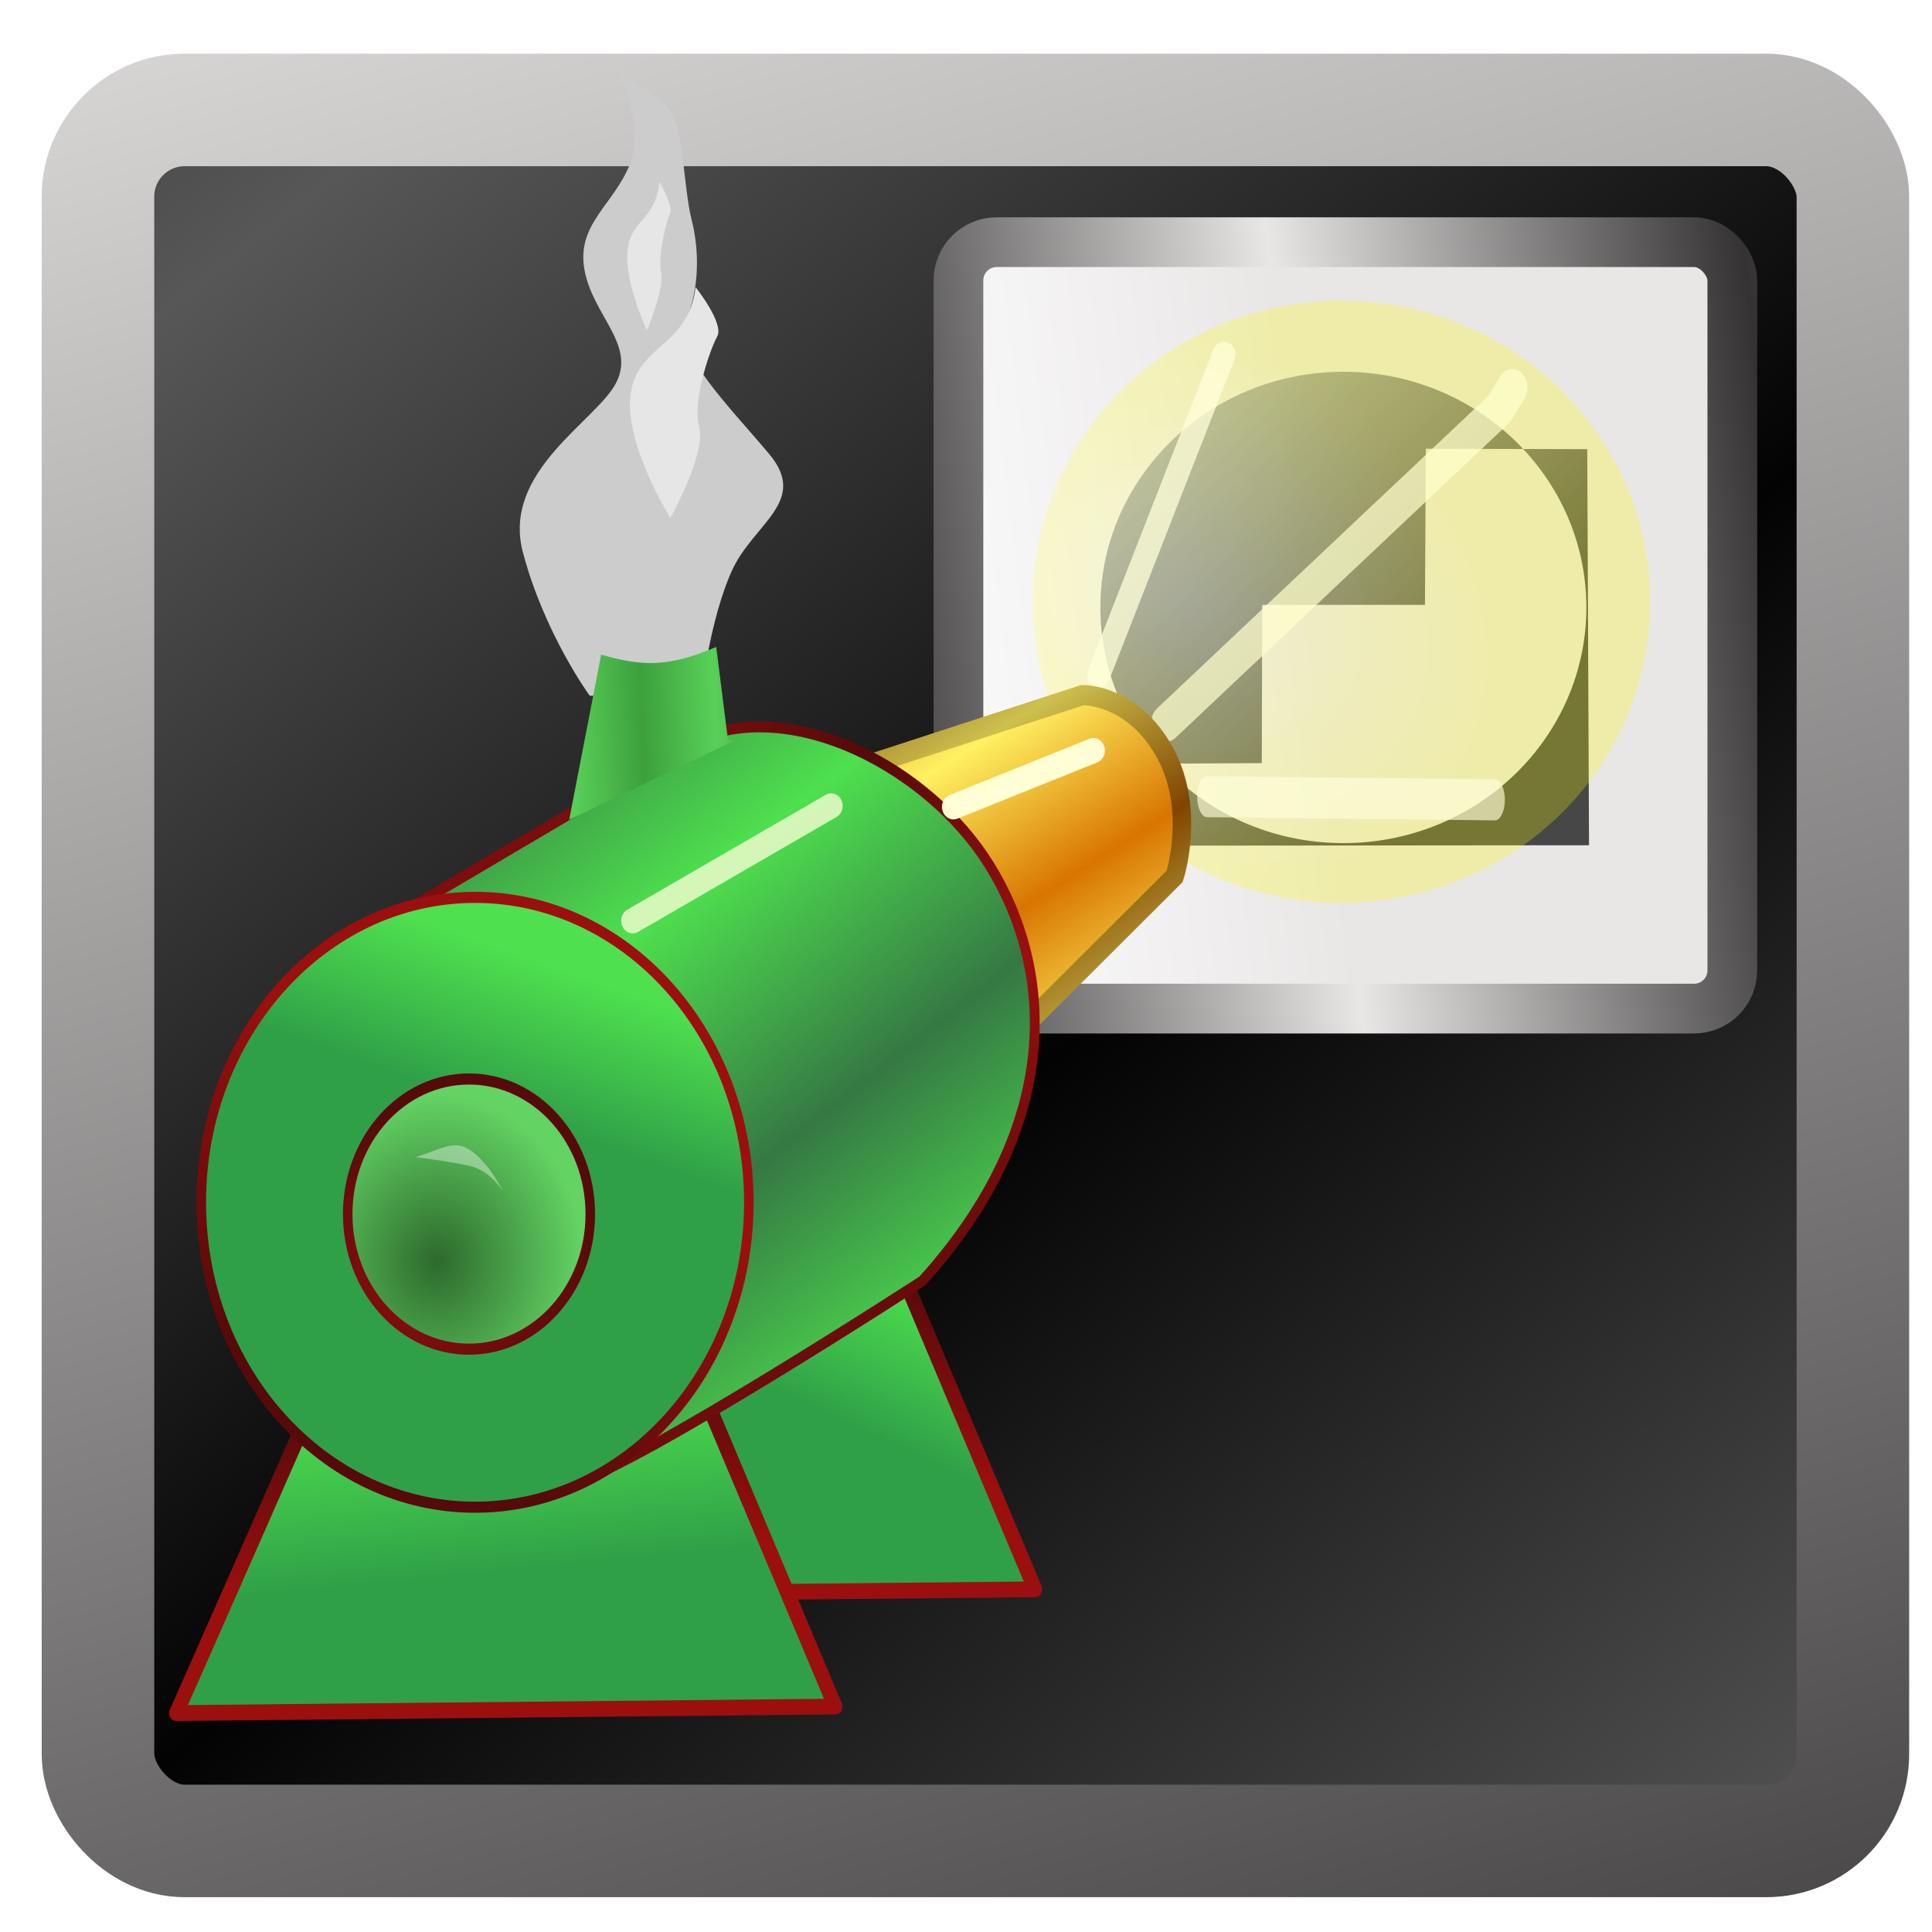 <?xml version="1.0" encoding="UTF-8" standalone="no"?>
<!-- Created with Inkscape (http://www.inkscape.org/) -->

<svg
   xmlns:dc="http://purl.org/dc/elements/1.1/"
   xmlns:cc="http://creativecommons.org/ns#"
   xmlns:rdf="http://www.w3.org/1999/02/22-rdf-syntax-ns#"
   xmlns:svg="http://www.w3.org/2000/svg"
   xmlns="http://www.w3.org/2000/svg"
   xmlns:xlink="http://www.w3.org/1999/xlink"
   xmlns:sodipodi="http://sodipodi.sourceforge.net/DTD/sodipodi-0.dtd"
   xmlns:inkscape="http://www.inkscape.org/namespaces/inkscape"
   width="1024"
   height="1024"
   id="svg2"
   version="1.1"
   inkscape:version="0.48.3.1 r9886"
   sodipodi:docname="LaternaMagica_1024.svg"
   inkscape:export-filename="/home/bertrand/Bureau/RikIcons_git/RikIcons/PNG1024/org.gap.LaternaMagica/laternamagica_1024.png"
   inkscape:export-xdpi="90"
   inkscape:export-ydpi="90"
   enable-background="new">
  <defs
     id="defs4">
    <linearGradient
       id="linearGradient4080">
      <stop
         style="stop-color:#ffffff;stop-opacity:0;"
         offset="0"
         id="stop4082" />
      <stop
         style="stop-color:#000000;stop-opacity:0.4;"
         offset="1"
         id="stop4084" />
    </linearGradient>
    <linearGradient
       id="linearGradient5274">
      <stop
         id="stop5276"
         offset="0"
         style="stop-color:#357844;stop-opacity:1;" />
      <stop
         id="stop5278"
         offset="1"
         style="stop-color:#4ee04e;stop-opacity:1;" />
    </linearGradient>
    <linearGradient
       id="linearGradient5232">
      <stop
         id="stop5234"
         offset="0"
         style="stop-color:#030303;stop-opacity:1;" />
      <stop
         id="stop5236"
         offset="1"
         style="stop-color:#575757;stop-opacity:1" />
    </linearGradient>
    <linearGradient
       id="linearGradient5206">
      <stop
         style="stop-color:#ffffa6;stop-opacity:1;"
         offset="0"
         id="stop5208" />
      <stop
         style="stop-color:#ffff00;stop-opacity:1;"
         offset="1"
         id="stop5210" />
    </linearGradient>
    <linearGradient
       id="linearGradient4759">
      <stop
         style="stop-color:#3da03d;stop-opacity:1;"
         offset="0"
         id="stop4761" />
      <stop
         style="stop-color:#58d058;stop-opacity:1;"
         offset="1"
         id="stop4763" />
    </linearGradient>
    <linearGradient
       id="linearGradient4745">
      <stop
         style="stop-color:#30a530;stop-opacity:1;"
         offset="0"
         id="stop4747" />
      <stop
         style="stop-color:#44c344;stop-opacity:0"
         offset="1"
         id="stop4749" />
    </linearGradient>
    <linearGradient
       id="linearGradient4721">
      <stop
         style="stop-color:#2d692d;stop-opacity:1;"
         offset="0"
         id="stop4723" />
      <stop
         style="stop-color:#63d363;stop-opacity:1;"
         offset="1"
         id="stop4725" />
    </linearGradient>
    <linearGradient
       id="linearGradient4709">
      <stop
         id="stop4711"
         offset="0"
         style="stop-color:#30a530;stop-opacity:1;" />
      <stop
         id="stop4713"
         offset="1"
         style="stop-color:#44c344;stop-opacity:1" />
    </linearGradient>
    <linearGradient
       id="linearGradient4689">
      <stop
         style="stop-color:#804500;stop-opacity:1;"
         offset="0"
         id="stop4691" />
      <stop
         style="stop-color:#cdc14e;stop-opacity:1;"
         offset="1"
         id="stop4693" />
    </linearGradient>
    <linearGradient
       id="linearGradient4683">
      <stop
         id="stop4685"
         offset="0"
         style="stop-color:#d87500;stop-opacity:1;" />
      <stop
         id="stop4687"
         offset="1"
         style="stop-color:#fff161;stop-opacity:1" />
    </linearGradient>
    <linearGradient
       id="linearGradient4633">
      <stop
         style="stop-color:#9c0f0f;stop-opacity:1;"
         offset="0"
         id="stop4635" />
      <stop
         style="stop-color:#560a0a;stop-opacity:1;"
         offset="1"
         id="stop4637" />
    </linearGradient>
    <linearGradient
       id="linearGradient4625">
      <stop
         style="stop-color:#d87500;stop-opacity:1;"
         offset="0"
         id="stop4627" />
      <stop
         style="stop-color:#fff161;stop-opacity:1"
         offset="1"
         id="stop4629" />
    </linearGradient>
    <linearGradient
       id="linearGradient4589">
      <stop
         style="stop-color:#30a048;stop-opacity:1;"
         offset="0"
         id="stop4591" />
      <stop
         style="stop-color:#4ee04e;stop-opacity:1;"
         offset="1"
         id="stop4593" />
    </linearGradient>
    <linearGradient
       id="linearGradient4396">
      <stop
         style="stop-color:#f3f3f3;stop-opacity:1;"
         offset="0"
         id="stop4398" />
      <stop
         style="stop-color:#f7f7f7;stop-opacity:1;"
         offset="1"
         id="stop4400" />
    </linearGradient>
    <linearGradient
       id="linearGradient4369">
      <stop
         id="stop4371"
         offset="0"
         style="stop-color:#2c8acd;stop-opacity:1" />
      <stop
         id="stop4373"
         offset="1"
         style="stop-color:#83c1d4;stop-opacity:1" />
    </linearGradient>
    <linearGradient
       id="linearGradient4290"
       inkscape:collect="always">
      <stop
         id="stop4292"
         offset="0"
         style="stop-color:#ffffff;stop-opacity:1;" />
      <stop
         id="stop4294"
         offset="1"
         style="stop-color:#e9e6e6;stop-opacity:1" />
    </linearGradient>
    <linearGradient
       id="linearGradient5705">
      <stop
         id="stop5707"
         offset="0"
         style="stop-color:#353637;stop-opacity:1;" />
      <stop
         id="stop5709"
         offset="1"
         style="stop-color:#d9e0ef;stop-opacity:1;" />
    </linearGradient>
    <linearGradient
       id="linearGradient5246">
      <stop
         style="stop-color:#3275e9;stop-opacity:1;"
         offset="0"
         id="stop5248" />
      <stop
         style="stop-color:#b0bfe1;stop-opacity:1;"
         offset="1"
         id="stop5250" />
    </linearGradient>
    <linearGradient
       inkscape:collect="always"
       id="linearGradient5236">
      <stop
         style="stop-color:#343232;stop-opacity:1;"
         offset="0"
         id="stop5238" />
      <stop
         style="stop-color:#e9e6e6;stop-opacity:1"
         offset="1"
         id="stop5240" />
    </linearGradient>
    <filter
       id="filter4078"
       style="color-interpolation-filters:sRGB;"
       inkscape:label="Drop Shadow">
      <feFlood
         id="feFlood4080"
         flood-opacity="0.3"
         flood-color="rgb(0,0,0)"
         result="flood" />
      <feComposite
         id="feComposite4082"
         in2="SourceGraphic"
         in="flood"
         operator="in"
         result="composite1" />
      <feGaussianBlur
         id="feGaussianBlur4084"
         in="composite"
         stdDeviation="10"
         result="blur" />
      <feOffset
         id="feOffset4086"
         dx="0"
         dy="15"
         result="offset" />
      <feComposite
         id="feComposite4088"
         in2="offset"
         in="SourceGraphic"
         operator="over"
         result="composite2" />
    </filter>
    <filter
       id="filter6364"
       style="color-interpolation-filters:sRGB;"
       inkscape:label="Drop Shadow">
      <feFlood
         id="feFlood6366"
         flood-opacity="0.5"
         flood-color="rgb(0,0,0)"
         result="flood" />
      <feComposite
         id="feComposite6368"
         in2="SourceGraphic"
         in="flood"
         operator="in"
         result="composite1" />
      <feGaussianBlur
         id="feGaussianBlur6370"
         in="composite"
         stdDeviation="7"
         result="blur" />
      <feOffset
         id="feOffset6372"
         dx="0"
         dy="-7"
         result="offset" />
      <feComposite
         id="feComposite6374"
         in2="offset"
         in="SourceGraphic"
         operator="over"
         result="fbSourceGraphic" />
      <feColorMatrix
         result="fbSourceGraphicAlpha"
         in="fbSourceGraphic"
         values="0 0 0 -1 0 0 0 0 -1 0 0 0 0 -1 0 0 0 0 1 0"
         id="feColorMatrix6376" />
      <feFlood
         id="feFlood6378"
         flood-opacity="0.5"
         flood-color="rgb(0,0,0)"
         result="flood"
         in="fbSourceGraphic" />
      <feComposite
         id="feComposite6380"
         in2="fbSourceGraphic"
         in="flood"
         operator="in"
         result="composite1" />
      <feGaussianBlur
         id="feGaussianBlur6382"
         in="composite"
         stdDeviation="7"
         result="blur" />
      <feOffset
         id="feOffset6384"
         dx="0"
         dy="-7"
         result="offset" />
      <feComposite
         id="feComposite6386"
         in2="offset"
         in="fbSourceGraphic"
         operator="over"
         result="composite2" />
    </filter>
    <linearGradient
       inkscape:collect="always"
       id="linearGradient3996-6">
      <stop
         style="stop-color:#ffffff;stop-opacity:1;"
         offset="0"
         id="stop3998-9" />
      <stop
         style="stop-color:#dedede;stop-opacity:1"
         offset="1"
         id="stop4000-1" />
    </linearGradient>
    <filter
       color-interpolation-filters="sRGB"
       id="filter4052-5"
       inkscape:label="Drop Shadow">
      <feFlood
         id="feFlood4054-1"
         flood-opacity="0.3"
         flood-color="rgb(0,0,0)"
         result="flood" />
      <feComposite
         id="feComposite4056-1"
         in2="SourceGraphic"
         in="flood"
         operator="in"
         result="composite1" />
      <feGaussianBlur
         id="feGaussianBlur4058-2"
         stdDeviation="6"
         result="blur" />
      <feOffset
         id="feOffset4060-5"
         dx="0"
         dy="-7"
         result="offset" />
      <feComposite
         id="feComposite4062-1"
         in2="offset"
         in="SourceGraphic"
         operator="over"
         result="fbSourceGraphic" />
      <feColorMatrix
         result="fbSourceGraphicAlpha"
         in="fbSourceGraphic"
         values="0 0 0 -1 0 0 0 0 -1 0 0 0 0 -1 0 0 0 0 1 0"
         id="feColorMatrix4214-2" />
      <feFlood
         id="feFlood4216-4"
         flood-opacity="0.3"
         flood-color="rgb(0,0,0)"
         result="flood"
         in="fbSourceGraphic" />
      <feComposite
         id="feComposite4218-4"
         in2="fbSourceGraphic"
         in="flood"
         operator="in"
         result="composite1" />
      <feGaussianBlur
         id="feGaussianBlur4220-0"
         stdDeviation="5"
         result="blur" />
      <feOffset
         id="feOffset4222-9"
         dx="0"
         dy="-7"
         result="offset" />
      <feComposite
         id="feComposite4224-8"
         in2="offset"
         in="fbSourceGraphic"
         operator="over"
         result="fbSourceGraphic" />
      <feColorMatrix
         result="fbSourceGraphicAlpha"
         in="fbSourceGraphic"
         values="0 0 0 -1 0 0 0 0 -1 0 0 0 0 -1 0 0 0 0 1 0"
         id="feColorMatrix4322-9" />
      <feFlood
         id="feFlood4324-8"
         flood-opacity="0.3"
         flood-color="rgb(0,0,0)"
         result="flood"
         in="fbSourceGraphic" />
      <feComposite
         id="feComposite4326-1"
         in2="fbSourceGraphic"
         in="flood"
         operator="in"
         result="composite1" />
      <feGaussianBlur
         id="feGaussianBlur4328-4"
         stdDeviation="10.1"
         result="blur" />
      <feOffset
         id="feOffset4330-3"
         dx="0"
         dy="7"
         result="offset" />
      <feComposite
         id="feComposite4332-9"
         in2="offset"
         in="fbSourceGraphic"
         operator="over"
         result="fbSourceGraphic" />
      <feColorMatrix
         result="fbSourceGraphicAlpha"
         in="fbSourceGraphic"
         values="0 0 0 -1 0 0 0 0 -1 0 0 0 0 -1 0 0 0 0 1 0"
         id="feColorMatrix4951" />
      <feFlood
         id="feFlood4953"
         flood-opacity="0.5"
         flood-color="rgb(0,0,0)"
         result="flood"
         in="fbSourceGraphic" />
      <feComposite
         id="feComposite4955"
         in2="fbSourceGraphic"
         in="flood"
         operator="in"
         result="composite1" />
      <feGaussianBlur
         id="feGaussianBlur4957"
         stdDeviation="7"
         result="blur" />
      <feOffset
         id="feOffset4959"
         dx="0"
         dy="7"
         result="offset" />
      <feComposite
         id="feComposite4961"
         in2="offset"
         in="fbSourceGraphic"
         operator="over"
         result="composite2" />
    </filter>
    <linearGradient
       id="linearGradient4016-7"
       inkscape:collect="always">
      <stop
         id="stop4018-3"
         offset="0"
         style="stop-color:#1c1919;stop-opacity:1" />
      <stop
         id="stop4020-3"
         offset="1"
         style="stop-color:#dedede;stop-opacity:1" />
    </linearGradient>
    <linearGradient
       id="linearGradient4032-3"
       inkscape:collect="always">
      <stop
         id="stop4034-9"
         offset="0"
         style="stop-color:#ffffff;stop-opacity:1;" />
      <stop
         id="stop4036-6"
         offset="1"
         style="stop-color:#8a8484;stop-opacity:1" />
    </linearGradient>
    <linearGradient
       id="linearGradient4925">
      <stop
         id="stop4927"
         offset="0"
         style="stop-color:#111111;stop-opacity:1;" />
      <stop
         id="stop4929"
         offset="1"
         style="stop-color:#e8e8e8;stop-opacity:0.318;" />
    </linearGradient>
    <linearGradient
       y2="285.165"
       x2="678.224"
       y1="185.054"
       x1="791.303"
       gradientUnits="userSpaceOnUse"
       id="linearGradient5155"
       xlink:href="#linearGradient4925"
       inkscape:collect="always"
       gradientTransform="matrix(0.704,0,0,0.619,197.944,82.283)" />
    <linearGradient
       inkscape:collect="always"
       xlink:href="#linearGradient4032-3"
       id="linearGradient3075"
       gradientUnits="userSpaceOnUse"
       x1="693.155"
       y1="234.79"
       x2="760.217"
       y2="154.572"
       gradientTransform="translate(-1.509,-0.735)" />
    <linearGradient
       inkscape:collect="always"
       xlink:href="#linearGradient4016-7"
       id="linearGradient3078"
       gradientUnits="userSpaceOnUse"
       x1="769.155"
       y1="167.548"
       x2="585.124"
       y2="287.876"
       gradientTransform="translate(-1.509,-0.735)" />
    <linearGradient
       inkscape:collect="always"
       xlink:href="#linearGradient3996-6"
       id="linearGradient3081"
       gradientUnits="userSpaceOnUse"
       x1="434.124"
       y1="625.266"
       x2="313.796"
       y2="-14.123"
       gradientTransform="translate(-1.509,-0.735)" />
    <linearGradient
       inkscape:collect="always"
       xlink:href="#linearGradient3996-6"
       id="linearGradient3683"
       gradientUnits="userSpaceOnUse"
       gradientTransform="translate(-1.509,-0.735)"
       x1="434.124"
       y1="625.266"
       x2="313.796"
       y2="-14.123" />
    <linearGradient
       inkscape:collect="always"
       xlink:href="#linearGradient4016-7"
       id="linearGradient3685"
       gradientUnits="userSpaceOnUse"
       gradientTransform="translate(-1.509,-0.735)"
       x1="769.155"
       y1="167.548"
       x2="585.124"
       y2="287.876" />
    <linearGradient
       inkscape:collect="always"
       xlink:href="#linearGradient4032-3"
       id="linearGradient3687"
       gradientUnits="userSpaceOnUse"
       gradientTransform="translate(-1.509,-0.735)"
       x1="693.155"
       y1="234.79"
       x2="760.217"
       y2="154.572" />
    <linearGradient
       inkscape:collect="always"
       xlink:href="#linearGradient4925"
       id="linearGradient3689"
       gradientUnits="userSpaceOnUse"
       gradientTransform="matrix(0.704,0,0,0.619,197.944,82.283)"
       x1="791.303"
       y1="185.054"
       x2="678.224"
       y2="285.165" />
    <linearGradient
       inkscape:collect="always"
       xlink:href="#linearGradient3996-6"
       id="linearGradient3696"
       gradientUnits="userSpaceOnUse"
       gradientTransform="translate(-1.509,-0.735)"
       x1="434.124"
       y1="625.266"
       x2="313.796"
       y2="-14.123" />
    <linearGradient
       inkscape:collect="always"
       xlink:href="#linearGradient4016-7"
       id="linearGradient3698"
       gradientUnits="userSpaceOnUse"
       gradientTransform="translate(-1.509,-0.735)"
       x1="769.155"
       y1="167.548"
       x2="585.124"
       y2="287.876" />
    <linearGradient
       inkscape:collect="always"
       xlink:href="#linearGradient4032-3"
       id="linearGradient3700"
       gradientUnits="userSpaceOnUse"
       gradientTransform="translate(-1.509,-0.735)"
       x1="693.155"
       y1="234.79"
       x2="760.217"
       y2="154.572" />
    <linearGradient
       inkscape:collect="always"
       xlink:href="#linearGradient4925"
       id="linearGradient3702"
       gradientUnits="userSpaceOnUse"
       gradientTransform="matrix(0.704,0,0,0.619,197.944,82.283)"
       x1="791.303"
       y1="185.054"
       x2="678.224"
       y2="285.165" />
    <linearGradient
       inkscape:collect="always"
       xlink:href="#linearGradient4925"
       id="linearGradient3705"
       gradientUnits="userSpaceOnUse"
       gradientTransform="matrix(0.867,0,0,0.799,98.214,18.121)"
       x1="791.303"
       y1="185.054"
       x2="678.224"
       y2="285.165" />
    <filter
       id="filter4602"
       style="color-interpolation-filters:sRGB;"
       inkscape:label="Drop Shadow">
      <feFlood
         id="feFlood4604"
         flood-opacity="0.4"
         flood-color="rgb(0,0,0)"
         result="flood" />
      <feComposite
         id="feComposite4606"
         in2="SourceGraphic"
         in="flood"
         operator="in"
         result="composite1" />
      <feGaussianBlur
         id="feGaussianBlur4608"
         in="composite"
         stdDeviation="10"
         result="blur" />
      <feOffset
         id="feOffset4610"
         dx="8"
         dy="15"
         result="offset" />
      <feComposite
         id="feComposite4612"
         in2="offset"
         in="SourceGraphic"
         operator="over"
         result="composite2" />
    </filter>
    <linearGradient
       inkscape:collect="always"
       xlink:href="#linearGradient4290"
       id="linearGradient5234"
       x1="-84.368"
       y1="611.29"
       x2="475.456"
       y2="544.211"
       gradientUnits="userSpaceOnUse"
       gradientTransform="matrix(0.443,0,0,0.439,482.926,103.431)" />
    <linearGradient
       inkscape:collect="always"
       xlink:href="#linearGradient5236"
       id="linearGradient5242"
       x1="-84.368"
       y1="611.29"
       x2="475.456"
       y2="544.211"
       gradientUnits="userSpaceOnUse"
       gradientTransform="matrix(0.443,0,0,0.439,482.926,103.431)"
       spreadMethod="reflect" />
    <filter
       id="filter5354"
       style="color-interpolation-filters:sRGB;"
       inkscape:label="Drop Shadow">
      <feFlood
         id="feFlood5356"
         flood-opacity="0.5"
         flood-color="rgb(0,0,0)"
         result="flood" />
      <feComposite
         id="feComposite5358"
         in2="SourceGraphic"
         in="flood"
         operator="in"
         result="composite1" />
      <feGaussianBlur
         id="feGaussianBlur5360"
         in="composite"
         stdDeviation="13"
         result="blur" />
      <feOffset
         id="feOffset5362"
         dx="5"
         dy="10"
         result="offset" />
      <feComposite
         id="feComposite5364"
         in2="offset"
         in="SourceGraphic"
         operator="over"
         result="composite2" />
    </filter>
    <filter
       id="filter5370"
       style="color-interpolation-filters:sRGB;"
       inkscape:label="Drop Shadow">
      <feFlood
         id="feFlood5372"
         flood-opacity="0.2"
         flood-color="rgb(0,0,0)"
         result="flood" />
      <feComposite
         id="feComposite5374"
         in2="SourceGraphic"
         in="flood"
         operator="in"
         result="composite1" />
      <feGaussianBlur
         id="feGaussianBlur5376"
         in="composite"
         stdDeviation="8"
         result="blur" />
      <feOffset
         id="feOffset5378"
         dx="5"
         dy="10"
         result="offset" />
      <feComposite
         id="feComposite5380"
         in2="offset"
         in="SourceGraphic"
         operator="over"
         result="composite2" />
    </filter>
    <filter
       id="filter5382"
       style="color-interpolation-filters:sRGB;"
       inkscape:label="Drop Shadow">
      <feFlood
         id="feFlood5384"
         flood-opacity="0.2"
         flood-color="rgb(0,0,0)"
         result="flood" />
      <feComposite
         id="feComposite5386"
         in2="SourceGraphic"
         in="flood"
         operator="in"
         result="composite1" />
      <feGaussianBlur
         id="feGaussianBlur5388"
         in="composite"
         stdDeviation="8"
         result="blur" />
      <feOffset
         id="feOffset5390"
         dx="5"
         dy="10"
         result="offset" />
      <feComposite
         id="feComposite5392"
         in2="offset"
         in="SourceGraphic"
         operator="over"
         result="composite2" />
    </filter>
    <filter
       id="filter5394"
       style="color-interpolation-filters:sRGB;"
       inkscape:label="Drop Shadow">
      <feFlood
         id="feFlood5396"
         flood-opacity="0.2"
         flood-color="rgb(0,0,0)"
         result="flood" />
      <feComposite
         id="feComposite5398"
         in2="SourceGraphic"
         in="flood"
         operator="in"
         result="composite1" />
      <feGaussianBlur
         id="feGaussianBlur5400"
         in="composite"
         stdDeviation="8"
         result="blur" />
      <feOffset
         id="feOffset5402"
         dx="5"
         dy="10"
         result="offset" />
      <feComposite
         id="feComposite5404"
         in2="offset"
         in="SourceGraphic"
         operator="over"
         result="composite2" />
    </filter>
    <linearGradient
       inkscape:collect="always"
       xlink:href="#linearGradient5705"
       id="linearGradient5703"
       x1="688.301"
       y1="676.317"
       x2="32.215"
       y2="-1.49"
       gradientUnits="userSpaceOnUse" />
    <linearGradient
       inkscape:collect="always"
       xlink:href="#linearGradient5246-5"
       id="linearGradient5416-5"
       gradientUnits="userSpaceOnUse"
       x1="523.259"
       y1="801.968"
       x2="475.176"
       y2="533.268" />
    <linearGradient
       id="linearGradient5246-5">
      <stop
         style="stop-color:#329de9;stop-opacity:1;"
         offset="0"
         id="stop5248-5" />
      <stop
         style="stop-color:#8ccee2;stop-opacity:1;"
         offset="1"
         id="stop5250-5" />
    </linearGradient>
    <filter
       color-interpolation-filters="sRGB"
       id="filter5370-8"
       inkscape:label="Drop Shadow">
      <feFlood
         id="feFlood5372-2"
         flood-opacity="0.2"
         flood-color="rgb(0,0,0)"
         result="flood" />
      <feComposite
         id="feComposite5374-3"
         in2="SourceGraphic"
         in="flood"
         operator="in"
         result="composite1" />
      <feGaussianBlur
         id="feGaussianBlur5376-5"
         stdDeviation="8"
         result="blur" />
      <feOffset
         id="feOffset5378-4"
         dx="5"
         dy="10"
         result="offset" />
      <feComposite
         id="feComposite5380-8"
         in2="offset"
         in="SourceGraphic"
         operator="over"
         result="composite2" />
    </filter>
    <filter
       color-interpolation-filters="sRGB"
       id="filter5382-8"
       inkscape:label="Drop Shadow">
      <feFlood
         id="feFlood5384-3"
         flood-opacity="0.2"
         flood-color="rgb(0,0,0)"
         result="flood" />
      <feComposite
         id="feComposite5386-9"
         in2="SourceGraphic"
         in="flood"
         operator="in"
         result="composite1" />
      <feGaussianBlur
         id="feGaussianBlur5388-2"
         stdDeviation="8"
         result="blur" />
      <feOffset
         id="feOffset5390-3"
         dx="5"
         dy="10"
         result="offset" />
      <feComposite
         id="feComposite5392-2"
         in2="offset"
         in="SourceGraphic"
         operator="over"
         result="composite2" />
    </filter>
    <linearGradient
       id="linearGradient5742">
      <stop
         style="stop-color:#3275e9;stop-opacity:1;"
         offset="0"
         id="stop5744" />
      <stop
         style="stop-color:#b0bfe1;stop-opacity:1;"
         offset="1"
         id="stop5746" />
    </linearGradient>
    <linearGradient
       id="linearGradient5749">
      <stop
         style="stop-color:#3275e9;stop-opacity:1;"
         offset="0"
         id="stop5751" />
      <stop
         style="stop-color:#b0bfe1;stop-opacity:1;"
         offset="1"
         id="stop5753" />
    </linearGradient>
    <linearGradient
       id="linearGradient5756">
      <stop
         style="stop-color:#3275e9;stop-opacity:1;"
         offset="0"
         id="stop5758" />
      <stop
         style="stop-color:#b0bfe1;stop-opacity:1;"
         offset="1"
         id="stop5760" />
    </linearGradient>
    <filter
       color-interpolation-filters="sRGB"
       id="filter5394-0"
       inkscape:label="Drop Shadow">
      <feFlood
         id="feFlood5396-5"
         flood-opacity="0.2"
         flood-color="rgb(0,0,0)"
         result="flood" />
      <feComposite
         id="feComposite5398-4"
         in2="SourceGraphic"
         in="flood"
         operator="in"
         result="composite1" />
      <feGaussianBlur
         id="feGaussianBlur5400-1"
         stdDeviation="8"
         result="blur" />
      <feOffset
         id="feOffset5402-5"
         dx="5"
         dy="10"
         result="offset" />
      <feComposite
         id="feComposite5404-2"
         in2="offset"
         in="SourceGraphic"
         operator="over"
         result="composite2" />
    </filter>
    <linearGradient
       id="linearGradient5769">
      <stop
         style="stop-color:#3275e9;stop-opacity:1;"
         offset="0"
         id="stop5771" />
      <stop
         style="stop-color:#b0bfe1;stop-opacity:1;"
         offset="1"
         id="stop5773" />
    </linearGradient>
    <linearGradient
       id="linearGradient5776">
      <stop
         style="stop-color:#3275e9;stop-opacity:1;"
         offset="0"
         id="stop5778" />
      <stop
         style="stop-color:#b0bfe1;stop-opacity:1;"
         offset="1"
         id="stop5780" />
    </linearGradient>
    <filter
       id="filter5898"
       style="color-interpolation-filters:sRGB;"
       inkscape:label="Drop Shadow">
      <feFlood
         id="feFlood5900"
         flood-opacity="0.2"
         flood-color="rgb(0,0,0)"
         result="flood" />
      <feComposite
         id="feComposite5902"
         in2="SourceGraphic"
         in="flood"
         operator="in"
         result="composite1" />
      <feGaussianBlur
         id="feGaussianBlur5904"
         in="composite"
         stdDeviation="8"
         result="blur" />
      <feOffset
         id="feOffset5906"
         dx="5"
         dy="10"
         result="offset" />
      <feComposite
         id="feComposite5908"
         in2="offset"
         in="SourceGraphic"
         operator="over"
         result="composite2" />
    </filter>
    <filter
       id="filter5942"
       style="color-interpolation-filters:sRGB;"
       inkscape:label="Drop Shadow">
      <feFlood
         id="feFlood5944"
         flood-opacity="0.4"
         flood-color="rgb(0,0,0)"
         result="flood" />
      <feComposite
         id="feComposite5946"
         in2="SourceGraphic"
         in="flood"
         operator="in"
         result="composite1" />
      <feGaussianBlur
         id="feGaussianBlur5948"
         in="composite"
         stdDeviation="15"
         result="blur" />
      <feOffset
         id="feOffset5950"
         dx="5"
         dy="10"
         result="offset" />
      <feComposite
         id="feComposite5952"
         in2="offset"
         in="SourceGraphic"
         operator="over"
         result="composite2" />
    </filter>
    <linearGradient
       inkscape:collect="always"
       xlink:href="#linearGradient5246-5-5"
       id="linearGradient5958-6"
       gradientUnits="userSpaceOnUse"
       gradientTransform="matrix(0.082,0,0,0.59,784.369,123.154)"
       x1="523.259"
       y1="801.968"
       x2="475.176"
       y2="533.268" />
    <linearGradient
       id="linearGradient5246-5-5">
      <stop
         style="stop-color:#329de9;stop-opacity:1;"
         offset="0"
         id="stop5248-5-1" />
      <stop
         style="stop-color:#8ccee2;stop-opacity:1;"
         offset="1"
         id="stop5250-5-3" />
    </linearGradient>
    <linearGradient
       inkscape:collect="always"
       xlink:href="#linearGradient4369"
       id="linearGradient4375"
       gradientUnits="userSpaceOnUse"
       x1="523.259"
       y1="801.968"
       x2="475.176"
       y2="533.268" />
    <linearGradient
       inkscape:collect="always"
       xlink:href="#linearGradient4396"
       id="linearGradient4402"
       x1="479.537"
       y1="571.842"
       x2="842.333"
       y2="571.842"
       gradientUnits="userSpaceOnUse" />
    <linearGradient
       inkscape:collect="always"
       xlink:href="#linearGradient4396"
       id="linearGradient4418"
       x1="107.487"
       y1="663.467"
       x2="900.815"
       y2="663.467"
       gradientUnits="userSpaceOnUse" />
    <linearGradient
       inkscape:collect="always"
       xlink:href="#linearGradient4396"
       id="linearGradient4648"
       gradientUnits="userSpaceOnUse"
       x1="479.537"
       y1="571.842"
       x2="842.333"
       y2="571.842" />
    <linearGradient
       inkscape:collect="always"
       xlink:href="#linearGradient4369"
       id="linearGradient4665"
       gradientUnits="userSpaceOnUse"
       x1="523.259"
       y1="801.968"
       x2="475.176"
       y2="533.268" />
    <linearGradient
       inkscape:collect="always"
       xlink:href="#linearGradient4396"
       id="linearGradient4667"
       gradientUnits="userSpaceOnUse"
       x1="107.487"
       y1="663.467"
       x2="900.815"
       y2="663.467" />
    <linearGradient
       inkscape:collect="always"
       xlink:href="#linearGradient4369"
       id="linearGradient4678"
       gradientUnits="userSpaceOnUse"
       gradientTransform="matrix(0.816,0,0,0.59,-1131.741,-773.969)"
       x1="428.747"
       y1="540.771"
       x2="535.047"
       y2="787.522" />
    <linearGradient
       inkscape:collect="always"
       xlink:href="#linearGradient4396"
       id="linearGradient4680"
       gradientUnits="userSpaceOnUse"
       x1="479.537"
       y1="571.842"
       x2="842.333"
       y2="571.842" />
    <linearGradient
       inkscape:collect="always"
       xlink:href="#linearGradient4369"
       id="linearGradient4682"
       gradientUnits="userSpaceOnUse"
       gradientTransform="matrix(0.108,0,0,0.59,67.182,123.154)"
       x1="529.523"
       y1="585.355"
       x2="536.053"
       y2="780.588" />
    <linearGradient
       inkscape:collect="always"
       xlink:href="#linearGradient4396"
       id="linearGradient4684"
       gradientUnits="userSpaceOnUse"
       x1="52.702"
       y1="498.732"
       x2="228.686"
       y2="498.732" />
    <linearGradient
       inkscape:collect="always"
       xlink:href="#linearGradient4369"
       id="linearGradient4936"
       gradientUnits="userSpaceOnUse"
       x1="523.259"
       y1="801.968"
       x2="475.176"
       y2="533.268" />
    <linearGradient
       inkscape:collect="always"
       xlink:href="#linearGradient4396"
       id="linearGradient4938"
       gradientUnits="userSpaceOnUse"
       x1="107.487"
       y1="663.467"
       x2="900.815"
       y2="663.467" />
    <linearGradient
       inkscape:collect="always"
       xlink:href="#linearGradient4369"
       id="linearGradient4940"
       gradientUnits="userSpaceOnUse"
       gradientTransform="matrix(0.816,0,0,0.59,-1131.741,-773.969)"
       x1="428.747"
       y1="540.771"
       x2="535.047"
       y2="787.522" />
    <linearGradient
       inkscape:collect="always"
       xlink:href="#linearGradient4396"
       id="linearGradient4942"
       gradientUnits="userSpaceOnUse"
       x1="479.537"
       y1="571.842"
       x2="842.333"
       y2="571.842" />
    <linearGradient
       inkscape:collect="always"
       xlink:href="#linearGradient4369"
       id="linearGradient4944"
       gradientUnits="userSpaceOnUse"
       gradientTransform="matrix(0.108,0,0,0.59,67.182,123.154)"
       x1="529.523"
       y1="585.355"
       x2="536.053"
       y2="780.588" />
    <linearGradient
       inkscape:collect="always"
       xlink:href="#linearGradient4396"
       id="linearGradient4946"
       gradientUnits="userSpaceOnUse"
       x1="52.702"
       y1="498.732"
       x2="228.686"
       y2="498.732" />
    <linearGradient
       inkscape:collect="always"
       xlink:href="#linearGradient4369"
       id="linearGradient4954"
       gradientUnits="userSpaceOnUse"
       x1="523.259"
       y1="801.968"
       x2="493.962"
       y2="474.746" />
    <linearGradient
       inkscape:collect="always"
       xlink:href="#linearGradient4396"
       id="linearGradient4956"
       gradientUnits="userSpaceOnUse"
       x1="107.487"
       y1="663.467"
       x2="900.815"
       y2="663.467" />
    <linearGradient
       inkscape:collect="always"
       xlink:href="#linearGradient4369"
       id="linearGradient5291"
       gradientUnits="userSpaceOnUse"
       gradientTransform="matrix(0.108,0,0,0.59,67.182,123.154)"
       x1="-176.693"
       y1="714.913"
       x2="7385.504"
       y2="621.054" />
    <linearGradient
       inkscape:collect="always"
       xlink:href="#linearGradient4396"
       id="linearGradient5293"
       gradientUnits="userSpaceOnUse"
       x1="864.838"
       y1="489.416"
       x2="966.684"
       y2="474.367" />
    <linearGradient
       inkscape:collect="always"
       xlink:href="#linearGradient4369"
       id="linearGradient5295"
       gradientUnits="userSpaceOnUse"
       gradientTransform="matrix(0.816,0,0,0.59,-1131.741,-773.969)"
       x1="400.38"
       y1="572.305"
       x2="910.813"
       y2="585.219" />
    <linearGradient
       inkscape:collect="always"
       xlink:href="#linearGradient4396"
       id="linearGradient5297"
       gradientUnits="userSpaceOnUse"
       x1="479.537"
       y1="571.842"
       x2="842.333"
       y2="571.842" />
    <filter
       inkscape:collect="always"
       id="filter4501"
       x="-0.327"
       width="1.653"
       y="-0.088"
       height="1.176">
      <feGaussianBlur
         inkscape:collect="always"
         stdDeviation="11.422"
         id="feGaussianBlur4503" />
    </filter>
    <filter
       inkscape:collect="always"
       id="filter4509"
       x="-0.163"
       width="1.326"
       y="-0.161"
       height="1.322">
      <feGaussianBlur
         inkscape:collect="always"
         stdDeviation="20.04"
         id="feGaussianBlur4511" />
    </filter>
    <filter
       inkscape:collect="always"
       id="filter4521"
       x="-0.068"
       width="1.136"
       y="-0.502"
       height="2.005">
      <feGaussianBlur
         inkscape:collect="always"
         stdDeviation="11.384"
         id="feGaussianBlur4523" />
    </filter>
    <filter
       inkscape:collect="always"
       id="filter4577"
       x="-0.224"
       width="1.447"
       y="-0.216"
       height="1.433">
      <feGaussianBlur
         inkscape:collect="always"
         stdDeviation="51.69"
         id="feGaussianBlur4579" />
    </filter>
    <linearGradient
       inkscape:collect="always"
       xlink:href="#linearGradient4625"
       id="linearGradient4631"
       x1="484.307"
       y1="576.485"
       x2="447.155"
       y2="509.668"
       gradientUnits="userSpaceOnUse"
       spreadMethod="reflect" />
    <linearGradient
       inkscape:collect="always"
       xlink:href="#linearGradient4689"
       id="linearGradient4681"
       x1="484.307"
       y1="576.485"
       x2="447.155"
       y2="509.668"
       gradientUnits="userSpaceOnUse"
       spreadMethod="reflect" />
    <filter
       id="filter4795"
       inkscape:label="Inner Glow"
       inkscape:menu="Shadows and Glows"
       inkscape:menu-tooltip="Adds a colorizable glow inside"
       color-interpolation-filters="sRGB">
      <feGaussianBlur
         id="feGaussianBlur4797"
         stdDeviation="10"
         result="result8" />
      <feComposite
         id="feComposite4799"
         in2="result8"
         result="result6"
         in="SourceGraphic"
         operator="in" />
      <feComposite
         id="feComposite4801"
         in2="result6"
         operator="in"
         result="result11" />
      <feFlood
         id="feFlood4803"
         result="result10"
         in="result11"
         flood-opacity="1"
         flood-color="rgb(255,222,85)" />
      <feBlend
         id="feBlend4805"
         in2="result10"
         mode="normal"
         in="result11"
         result="result12" />
      <feComposite
         id="feComposite4807"
         in2="SourceGraphic"
         result="result2"
         operator="in"
         in="result12" />
    </filter>
    <filter
       inkscape:collect="always"
       id="filter4829"
       x="-0.341"
       width="1.683"
       y="-0.128"
       height="1.257">
      <feGaussianBlur
         inkscape:collect="always"
         stdDeviation="21.758"
         id="feGaussianBlur4831" />
    </filter>
    <filter
       inkscape:collect="always"
       id="filter4845"
       x="-0.338"
       width="1.675"
       y="-0.093"
       height="1.186">
      <feGaussianBlur
         inkscape:collect="always"
         stdDeviation="5.364"
         id="feGaussianBlur4847" />
    </filter>
    <linearGradient
       inkscape:collect="always"
       xlink:href="#linearGradient4589"
       id="linearGradient5120"
       gradientUnits="userSpaceOnUse"
       x1="385.982"
       y1="843.219"
       x2="415.723"
       y2="773.131" />
    <linearGradient
       inkscape:collect="always"
       xlink:href="#linearGradient4633"
       id="linearGradient5122"
       gradientUnits="userSpaceOnUse"
       x1="385.982"
       y1="843.219"
       x2="415.723"
       y2="773.131" />
    <linearGradient
       inkscape:collect="always"
       xlink:href="#linearGradient4625"
       id="linearGradient5124"
       gradientUnits="userSpaceOnUse"
       spreadMethod="reflect"
       x1="484.307"
       y1="576.485"
       x2="447.155"
       y2="509.668"
       gradientTransform="matrix(0.999,0,0,1.05,8.301,-15.726)" />
    <linearGradient
       inkscape:collect="always"
       xlink:href="#linearGradient4689"
       id="linearGradient5126"
       gradientUnits="userSpaceOnUse"
       spreadMethod="reflect"
       x1="484.307"
       y1="576.485"
       x2="447.155"
       y2="509.668"
       gradientTransform="matrix(0.999,0,0,1.05,8.301,-15.726)" />
    <linearGradient
       inkscape:collect="always"
       xlink:href="#linearGradient4589"
       id="linearGradient5128"
       gradientUnits="userSpaceOnUse"
       x1="221.872"
       y1="912.978"
       x2="213.918"
       y2="825.471" />
    <linearGradient
       inkscape:collect="always"
       xlink:href="#linearGradient4633"
       id="linearGradient5130"
       gradientUnits="userSpaceOnUse"
       x1="221.872"
       y1="912.978"
       x2="213.918"
       y2="825.471" />
    <linearGradient
       inkscape:collect="always"
       xlink:href="#linearGradient5274"
       id="linearGradient5132"
       gradientUnits="userSpaceOnUse"
       spreadMethod="reflect"
       x1="390.294"
       y1="657.642"
       x2="325.36"
       y2="561.138"
       gradientTransform="matrix(1.054,0,0,1.125,-8.759,-63.474)" />
    <linearGradient
       inkscape:collect="always"
       xlink:href="#linearGradient4633"
       id="linearGradient5134"
       gradientUnits="userSpaceOnUse"
       spreadMethod="reflect"
       x1="390.294"
       y1="657.642"
       x2="325.36"
       y2="561.138"
       gradientTransform="matrix(1.054,0,0,1.125,-8.759,-63.474)" />
    <linearGradient
       inkscape:collect="always"
       xlink:href="#linearGradient4759"
       id="linearGradient5136"
       gradientUnits="userSpaceOnUse"
       x1="280.367"
       y1="514.337"
       x2="242.44"
       y2="516.194"
       spreadMethod="reflect" />
    <linearGradient
       inkscape:collect="always"
       xlink:href="#linearGradient4589"
       id="linearGradient5140"
       gradientUnits="userSpaceOnUse"
       x1="188.987"
       y1="668.916"
       x2="207.906"
       y2="606.261" />
    <radialGradient
       inkscape:collect="always"
       xlink:href="#linearGradient4721"
       id="radialGradient5144"
       gradientUnits="userSpaceOnUse"
       gradientTransform="matrix(1.04,-0.355,0.346,1.015,-253.537,49.132)"
       cx="162.049"
       cy="730.137"
       fx="162.049"
       fy="730.137"
       r="65.512" />
    <radialGradient
       inkscape:collect="always"
       xlink:href="#linearGradient4633"
       id="radialGradient5146"
       gradientUnits="userSpaceOnUse"
       gradientTransform="matrix(-0.346,-1.015,1.187,-0.405,-602.003,1183.79)"
       cx="166.026"
       cy="696.867"
       fx="166.026"
       fy="696.867"
       r="65.512" />
    <filter
       id="filter5186"
       style="color-interpolation-filters:sRGB;"
       inkscape:label="Drop Shadow">
      <feFlood
         id="feFlood5188"
         flood-opacity="0.5"
         flood-color="rgb(0,0,0)"
         result="flood" />
      <feComposite
         id="feComposite5190"
         in2="SourceGraphic"
         in="flood"
         operator="in"
         result="composite1" />
      <feGaussianBlur
         id="feGaussianBlur5192"
         in="composite"
         stdDeviation="20"
         result="blur" />
      <feOffset
         id="feOffset5194"
         dx="0"
         dy="-10"
         result="offset" />
      <feComposite
         id="feComposite5196"
         in2="offset"
         in="SourceGraphic"
         operator="over"
         result="composite2" />
    </filter>
    <filter
       inkscape:collect="always"
       id="filter5202">
      <feGaussianBlur
         inkscape:collect="always"
         stdDeviation="1.323"
         id="feGaussianBlur5204" />
    </filter>
    <radialGradient
       inkscape:collect="always"
       xlink:href="#linearGradient5206"
       id="radialGradient5212"
       cx="665.083"
       cy="446.276"
       fx="665.083"
       fy="446.276"
       r="374.15"
       gradientTransform="matrix(0.643,0.48,-0.373,0.543,359.711,-104.303)"
       gradientUnits="userSpaceOnUse" />
    <linearGradient
       inkscape:collect="always"
       xlink:href="#linearGradient5236"
       id="linearGradient5218"
       gradientUnits="userSpaceOnUse"
       gradientTransform="matrix(1.006,0,0,0.992,1.419,8.27)"
       x1="567.342"
       y1="1322.399"
       x2="142.593"
       y2="-173.974" />
    <linearGradient
       inkscape:collect="always"
       xlink:href="#linearGradient5232"
       id="linearGradient5230"
       x1="500.152"
       y1="602.786"
       x2="125.373"
       y2="130.516"
       gradientUnits="userSpaceOnUse"
       spreadMethod="reflect"
       gradientTransform="translate(-2.417,-3.019)" />
    <filter
       id="filter5262"
       style="color-interpolation-filters:sRGB;"
       inkscape:label="Drop Shadow">
      <feFlood
         id="feFlood5264"
         flood-opacity="0.5"
         flood-color="rgb(0,0,0)"
         result="flood" />
      <feComposite
         id="feComposite5266"
         in2="SourceGraphic"
         in="flood"
         operator="in"
         result="composite1" />
      <feGaussianBlur
         id="feGaussianBlur5268"
         in="composite"
         stdDeviation="20"
         result="blur" />
      <feOffset
         id="feOffset5270"
         dx="5"
         dy="5"
         result="offset" />
      <feComposite
         id="feComposite5272"
         in2="offset"
         in="SourceGraphic"
         operator="over"
         result="composite2" />
    </filter>
    <filter
       id="filter5292"
       style="color-interpolation-filters:sRGB;"
       inkscape:label="Drop Shadow">
      <feFlood
         id="feFlood5294"
         flood-opacity="0.7"
         flood-color="rgb(0,0,0)"
         result="flood" />
      <feComposite
         id="feComposite5296"
         in2="SourceGraphic"
         in="flood"
         operator="in"
         result="composite1" />
      <feGaussianBlur
         id="feGaussianBlur5298"
         in="composite"
         stdDeviation="20"
         result="blur" />
      <feOffset
         id="feOffset5300"
         dx="5"
         dy="5"
         result="offset" />
      <feComposite
         id="feComposite5302"
         in2="offset"
         in="SourceGraphic"
         operator="over"
         result="composite2" />
    </filter>
    <filter
       inkscape:collect="always"
       id="filter4072"
       x="-0.179"
       width="1.359"
       y="-0.236"
       height="1.471">
      <feGaussianBlur
         inkscape:collect="always"
         stdDeviation="3.716"
         id="feGaussianBlur4074" />
    </filter>
    <radialGradient
       inkscape:collect="always"
       xlink:href="#linearGradient4080"
       id="radialGradient4078"
       gradientUnits="userSpaceOnUse"
       gradientTransform="matrix(0.347,0.38,-0.311,0.322,577.917,44.793)"
       cx="772.054"
       cy="322.754"
       fx="772.054"
       fy="322.754"
       r="374.15" />
    <linearGradient
       inkscape:collect="always"
       xlink:href="#linearGradient4633"
       id="linearGradient4096"
       x1="188.987"
       y1="668.916"
       x2="131.017"
       y2="801.058"
       gradientUnits="userSpaceOnUse" />
    <filter
       id="filter4102"
       style="color-interpolation-filters:sRGB;"
       inkscape:label="Drop Shadow">
      <feFlood
         id="feFlood4104"
         flood-opacity="0.7"
         flood-color="rgb(0,0,0)"
         result="flood" />
      <feComposite
         id="feComposite4106"
         in2="SourceGraphic"
         in="flood"
         operator="in"
         result="composite1" />
      <feGaussianBlur
         id="feGaussianBlur4108"
         in="composite"
         stdDeviation="20"
         result="blur" />
      <feOffset
         id="feOffset4110"
         dx="5"
         dy="5"
         result="offset" />
      <feComposite
         id="feComposite4112"
         in2="offset"
         in="SourceGraphic"
         operator="over"
         result="composite2" />
    </filter>
  </defs>
  <sodipodi:namedview
     id="base"
     pagecolor="#ffffff"
     bordercolor="#666666"
     borderopacity="1.0"
     inkscape:pageopacity="0.0"
     inkscape:pageshadow="2"
     inkscape:zoom="0.64355469"
     inkscape:cx="487.13809"
     inkscape:cy="512"
     inkscape:document-units="px"
     inkscape:current-layer="layer2"
     showgrid="false"
     inkscape:window-width="1212"
     inkscape:window-height="900"
     inkscape:window-x="57"
     inkscape:window-y="25"
     inkscape:window-maximized="0"
     showguides="true"
     inkscape:guide-bbox="true"
     inkscape:snap-grids="false"
     inkscape:snap-to-guides="false">
    <sodipodi:guide
       orientation="0,1"
       position="580,126"
       id="guide5626" />
  </sodipodi:namedview>
  <g
     inkscape:groupmode="layer"
     id="layer1"
     inkscape:label="Fichier"
     style="display:inline">
    <rect
       inkscape:export-ydpi="90"
       inkscape:export-xdpi="90"
       inkscape:export-filename="/home/bertrand/Desktop/RikIcons_git/RikIcons/PNG1024/common/common_UnknownApplication.png"
       rx="45.962"
       y="53.269"
       x="46.93"
       height="917.462"
       width="930.139"
       id="rect5214"
       style="fill:url(#linearGradient5230);fill-opacity:1;fill-rule:evenodd;stroke:url(#linearGradient5218);stroke-width:59.649;stroke-linecap:round;stroke-linejoin:round;stroke-miterlimit:4;stroke-opacity:1;stroke-dasharray:none;stroke-dashoffset:0;filter:url(#filter5262)" />
    <rect
       style="fill:url(#linearGradient5234);fill-opacity:1;fill-rule:evenodd;stroke:url(#linearGradient5242);stroke-width:26.357;stroke-linecap:round;stroke-linejoin:round;stroke-miterlimit:4;stroke-opacity:1;stroke-dasharray:none;stroke-dashoffset:0;filter:url(#filter4102)"
       id="rect5226"
       width="410.171"
       height="406.226"
       x="502.996"
       y="123.356"
       rx="20.268"
       inkscape:export-filename="/home/bertrand/Desktop/RikIcons_git/RikIcons/PNG1024/common/common_UnknownApplication.png"
       inkscape:export-xdpi="90"
       inkscape:export-ydpi="90" />
  </g>
  <g
     inkscape:groupmode="layer"
     id="layer3"
     inkscape:label="GNUstep"
     style="opacity:0.897;display:inline">
    <path
       inkscape:connector-curvature="0"
       id="path148"
       d="m 510.093,157.205 c -194.78,0 -352.888,158.062 -352.888,352.844 0,89.711 33.576,171.616 88.788,233.899 l 145.599,-0.798 0.665,-236.959 236.294,0 1.286,-233.721 141.342,0.355 C 706.616,201.82 613.548,157.205 510.093,157.205 z m 261.085,115.619 c 56.993,62.679 91.759,145.899 91.759,237.225 0,194.776 -158.062,352.888 -352.844,352.888 -105.067,0 -199.44,-46.048 -264.101,-118.989 l -86.836,0.488 1.286,122.36 706.353,-0.665 -2.572,-593.04 -93.045,-0.266 z"
       style="font-size:12px;fill:url(#linearGradient5703);fill-opacity:1;fill-rule:evenodd;stroke-width:1pt;filter:url(#filter5898)"
       transform="matrix(0.365,0,0,0.354,524.012,137.853)" />
  </g>
  <g
     inkscape:groupmode="layer"
     id="layer2"
     inkscape:label="LaternaMagica"
     style="display:inline">
    <path
       sodipodi:type="arc"
       style="opacity:0.51;fill:url(#radialGradient5212);fill-opacity:1;fill-rule:nonzero;stroke:none;filter:url(#filter4577)"
       id="path4457"
       sodipodi:cx="760.61914"
       sodipodi:cy="454.50684"
       sodipodi:rx="277.36572"
       sodipodi:ry="292.27512"
       d="m 1037.985,454.507 a 277.366,292.275 0 1 1 -554.731,0 277.366,292.275 0 1 1 554.731,0 z"
       transform="matrix(0.59,0,0,0.545,262.25,71.263)" />
    <path
       transform="translate(121.202,-68.37)"
       style="fill:#dadada;fill-opacity:1;fill-rule:nonzero;stroke:#000000;stroke-width:2;stroke-linecap:round;stroke-linejoin:round;stroke-miterlimit:4;stroke-opacity:1;stroke-dashoffset:20.1"
       d="m 332.528,702.349 c 0,67.796 -52.177,122.756 -116.54,122.756 -64.363,0 -116.54,-54.96 -116.54,-122.756 0,-67.796 52.177,-122.756 116.54,-122.756 64.363,0 116.54,54.96 116.54,122.756 z"
       id="path4444"
       inkscape:connector-curvature="0"
       sodipodi:nodetypes="sssss" />
    <path
       style="opacity:0.87;fill:none;stroke:#ffffd9;stroke-width:20;stroke-linecap:round;stroke-linejoin:miter;stroke-miterlimit:4;stroke-opacity:1;stroke-dasharray:none;filter:url(#filter4501)"
       d="m 514.331,427.314 108.771,-254.835 0,0"
       id="path4461"
       inkscape:connector-curvature="0"
       sodipodi:nodetypes="ccc"
       transform="matrix(0.61,0,0,0.666,268.66,72.937)" />
    <path
       style="opacity:0.808;fill:#ffff00;stroke:#ffffdb;stroke-width:20;stroke-linecap:round;stroke-linejoin:miter;stroke-miterlimit:4;stroke-opacity:1;stroke-dasharray:none;filter:url(#filter4521)"
       d="m 612.225,525.208 290.574,1.554"
       id="path4465"
       inkscape:connector-curvature="0"
       sodipodi:nodetypes="cc"
       transform="matrix(0.525,0,0,1.087,318.375,-148.655)" />
    <path
       style="fill:#cccccc;stroke:none;filter:url(#filter4829)"
       d="m 271.927,69.924 c 0,0 17.093,35.739 7.769,62.155 -9.323,26.416 -31.077,38.847 -26.416,68.37 4.662,29.524 29.524,48.17 18.646,73.032 -10.877,24.862 -66.816,57.493 -54.385,110.325 12.431,52.832 38.847,93.232 38.847,93.232 l 65.263,-4.662 c 0,0 4.662,-45.062 17.093,-76.14 12.431,-31.077 45.062,-45.062 21.754,-76.14 -23.308,-31.077 -55.939,-66.816 -48.17,-87.017 7.769,-20.2 7.769,-45.062 3.108,-65.263 C 310.774,147.618 310.774,104.109 301.451,94.786 292.127,85.463 271.927,69.924 271.927,69.924 z"
       id="path4765"
       inkscape:connector-curvature="0"
       transform="matrix(0.913,0,0,0.817,78.506,-20.942)" />
    <path
       sodipodi:nodetypes="ccc"
       style="opacity:0.844;fill:none;stroke:#ffffcd;stroke-width:20;stroke-linecap:round;stroke-linejoin:miter;stroke-miterlimit:4;stroke-opacity:1;stroke-dasharray:none;filter:url(#filter4509)"
       d="M 554.374,480.267 775.032,311.001 l 8.605,-11.473"
       id="path4463"
       inkscape:connector-curvature="0"
       transform="matrix(0.8,0,0,0.984,174.659,-89.322)" />
    <g
       id="g4871"
       transform="matrix(1.017,0,0,1.111,55.519,-171.973)"
       style="stroke-width:9.409;stroke-miterlimit:4;stroke-dasharray:none;filter:url(#filter5186)">
      <path
         style="fill:url(#linearGradient5120);fill-opacity:1;stroke:url(#linearGradient5122);stroke-width:7.528;stroke-linecap:butt;stroke-linejoin:round;stroke-miterlimit:4;stroke-opacity:1;stroke-dasharray:none"
         d="M 222.203,758.288 C 146.064,916.783 141.402,926.106 141.402,926.106 l 343.405,-3.108 -79.247,-172.48 z"
         id="path4455"
         inkscape:connector-curvature="0"
         sodipodi:nodetypes="ccccc" />
      <path
         sodipodi:nodetypes="ccsccc"
         inkscape:connector-curvature="0"
         id="path4451"
         d="m 394.672,530.666 114.825,-34.251 c 0,0 26.666,-0.714 43.447,28.135 15.753,27.08 4.655,58.309 4.655,58.309 l -94.653,86.444 z"
         style="fill:url(#linearGradient5124);fill-opacity:1;stroke:url(#linearGradient5126);stroke-width:9.633;stroke-linecap:butt;stroke-linejoin:miter;stroke-miterlimit:4;stroke-opacity:1;stroke-dasharray:none" />
      <path
         sodipodi:nodetypes="ccccc"
         inkscape:connector-curvature="0"
         id="path4453"
         d="M 118.094,814.228 C 41.954,972.722 37.293,982.046 37.293,982.046 L 380.698,978.938 301.451,806.458 z"
         style="fill:url(#linearGradient5128);fill-opacity:1;stroke:url(#linearGradient5130);stroke-width:7.528;stroke-linecap:butt;stroke-linejoin:round;stroke-miterlimit:4;stroke-opacity:1;stroke-dasharray:none" />
      <path
         sodipodi:nodetypes="ccsscsc"
         inkscape:connector-curvature="0"
         id="rect4448"
         d="m 138.191,609.317 168.817,-91.22 c 52.008,-21.522 122.898,13.661 153.855,59.144 34.176,50.212 38.744,124.158 -34.723,198.604 0,0 -149.963,89.08 -182.741,96.645 C 344.242,826.1 300.923,774.689 294.442,712.811 283.586,609.171 197.174,615.591 138.191,609.317 z"
         style="fill:url(#linearGradient5132);fill-opacity:1;fill-rule:nonzero;stroke:url(#linearGradient5134);stroke-width:5.122;stroke-linecap:round;stroke-linejoin:round;stroke-miterlimit:4;stroke-opacity:1;stroke-dasharray:none;stroke-dashoffset:20.1" />
      <path
         sodipodi:nodetypes="cccccc"
         inkscape:connector-curvature="0"
         id="path4727"
         d="m 242.06,555.843 16.645,-78.759 c 21.517,5.778 35.393,5.962 59.967,-3.646 l 6.087,44.001 2.72,0.981 z"
         style="fill:url(#linearGradient5136);fill-opacity:1;stroke:none" />
      <path
         sodipodi:nodetypes="sssss"
         inkscape:connector-curvature="0"
         id="path4442"
         d="m 326.786,712.744 c 0,71.414 -60.606,129.307 -135.367,129.307 -74.761,0 -135.367,-57.893 -135.367,-129.307 0,-71.414 60.606,-129.307 135.367,-129.307 74.761,0 135.367,57.893 135.367,129.307 z"
         style="fill:url(#linearGradient5140);fill-opacity:1;fill-rule:nonzero;stroke:url(#linearGradient4096);stroke-width:4.705;stroke-linecap:round;stroke-linejoin:round;stroke-miterlimit:4;stroke-opacity:1;stroke-dasharray:none;stroke-dashoffset:20.1;filter:url(#filter5202)"
         transform="matrix(1.054,0,0,1.125,-8.759,-63.474)" />
      <path
         style="fill:url(#radialGradient5144);fill-opacity:1;fill-rule:nonzero;stroke:url(#radialGradient5146);stroke-width:4.705;stroke-linecap:round;stroke-linejoin:round;stroke-miterlimit:4;stroke-opacity:1;stroke-dasharray:none;stroke-dashoffset:20.1;filter:url(#filter5292)"
         d="m 243.393,712.744 c 0,31.64 -26.851,57.289 -59.974,57.289 -33.123,0 -59.974,-25.649 -59.974,-57.289 0,-31.64 26.851,-57.289 59.974,-57.289 33.123,0 59.974,25.649 59.974,57.289 z"
         id="path4695"
         inkscape:connector-curvature="0"
         sodipodi:nodetypes="sssss"
         transform="matrix(1.054,0,0,1.125,-8.759,-63.474)" />
    </g>
    <path
       style="fill:#e6e6e6;stroke:none;filter:url(#filter4845)"
       d="m 285.912,290.574 c -3.108,35.739 -24.862,34.185 -27.97,63.709 -3.108,29.524 17.093,74.586 17.093,74.586 0,0 15.539,-38.847 12.431,-54.385 -3.108,-15.539 4.662,-46.616 7.769,-54.385 3.108,-7.769 -9.323,-29.524 -9.323,-29.524 z"
       id="path4833"
       inkscape:connector-curvature="0"
       transform="matrix(1.23,0,0,0.885,17.007,-104.967)" />
    <path
       style="fill:none;stroke:#000000;stroke-width:1px;stroke-linecap:butt;stroke-linejoin:miter;stroke-opacity:1"
       d="M 299.897,282.804 z"
       id="path4835"
       inkscape:connector-curvature="0" />
    <path
       inkscape:connector-curvature="0"
       id="path4849"
       d="m 298.343,130.525 c -3.108,35.739 -24.862,34.185 -27.97,63.709 -3.108,29.524 17.093,74.586 17.093,74.586 0,0 15.539,-38.847 12.431,-54.385 -3.108,-15.539 4.662,-46.616 7.769,-54.385 3.108,-7.769 -9.323,-29.524 -9.323,-29.524 z"
       style="fill:#e6e6e6;stroke:none;filter:url(#filter4845)"
       transform="matrix(0.602,0,0,0.569,169.861,22.165)" />
    <path
       style="opacity:0.62;fill:#ffffff;stroke:none;filter:url(#filter4072)"
       d="m 198.895,652.625 c 3.108,-17.093 -0.091,-26.86 15.448,-29.968 15.539,-3.108 34.276,0.444 34.276,0.444 0,0 -17.093,-1.554 -26.416,6.215 -9.323,7.769 -23.308,23.308 -23.308,23.308 z"
       id="path4062"
       inkscape:connector-curvature="0"
       transform="matrix(0.456,0.583,-0.796,0.378,649.04,250.656)"
       inkscape:transform-center-x="51.867891"
       inkscape:transform-center-y="-4.272178"
       sodipodi:nodetypes="cscsc" />
    <path
       transform="matrix(0.61,0,0,0.666,12.271,236.093)"
       sodipodi:nodetypes="cc"
       inkscape:connector-curvature="0"
       id="path4098"
       d="M 529.614,378.301 702.063,286.844"
       style="opacity:0.87;fill:none;stroke:#ffffd9;stroke-width:20;stroke-linecap:round;stroke-linejoin:miter;stroke-miterlimit:4;stroke-opacity:1;stroke-dasharray:none;filter:url(#filter4501)" />
    <path
       style="opacity:0.986;fill:none;stroke:#ffffd9;stroke-width:20;stroke-linecap:round;stroke-linejoin:miter;stroke-miterlimit:4;stroke-opacity:1;stroke-dasharray:none;filter:url(#filter4501)"
       d="M 589.283,317.941 710.789,273.164"
       id="path4100"
       inkscape:connector-curvature="0"
       sodipodi:nodetypes="cc"
       transform="matrix(0.61,0,0,0.666,145.904,215.893)" />
  </g>
</svg>
